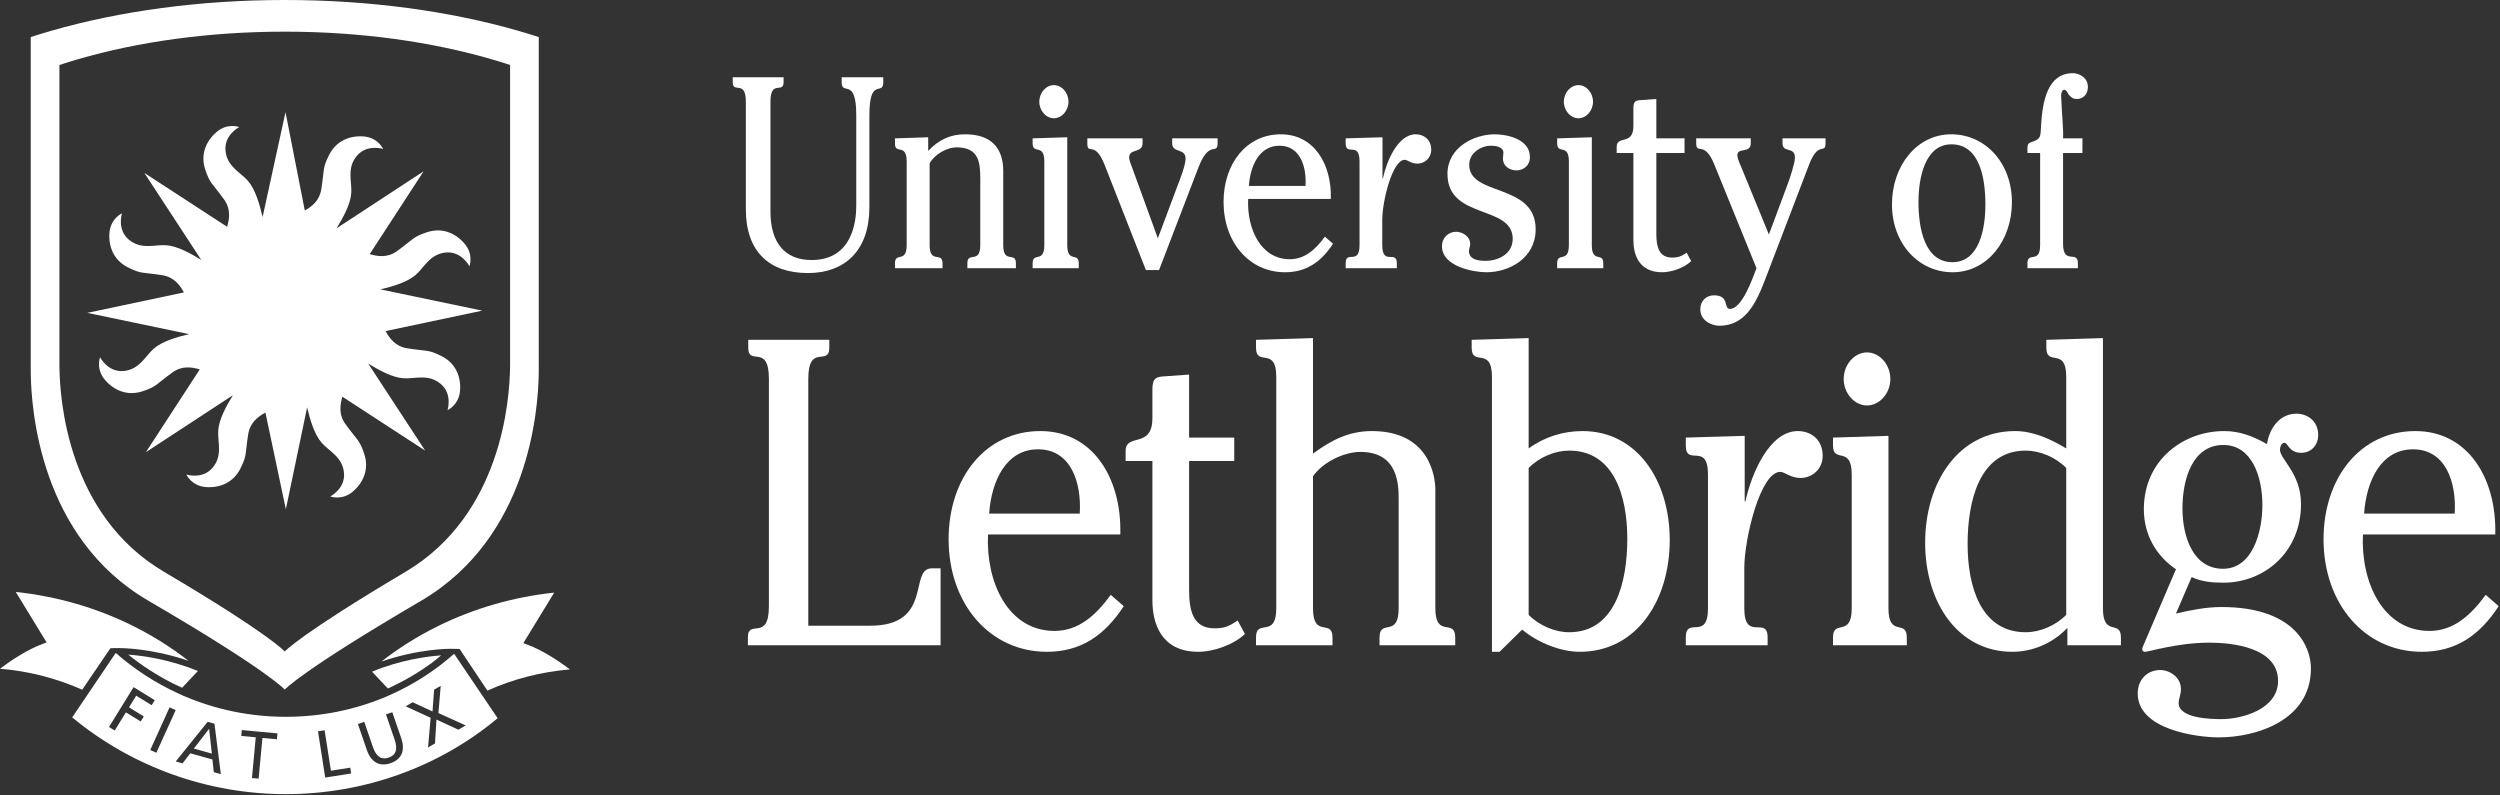 <?xml version="1.0" encoding="UTF-8" standalone="no"?>
<!DOCTYPE svg PUBLIC "-//W3C//DTD SVG 1.1//EN" "http://www.w3.org/Graphics/SVG/1.1/DTD/svg11.dtd">
<svg width="100%" height="100%" viewBox="0 0 415 132" version="1.1" xmlns="http://www.w3.org/2000/svg" xmlns:xlink="http://www.w3.org/1999/xlink" xml:space="preserve" xmlns:serif="http://www.serif.com/" style="fill-rule:evenodd;clip-rule:evenodd;stroke-linejoin:round;stroke-miterlimit:2;">
    <rect x="0" y="0" width="415" height="132" fill="#333333" stroke="none"/>
    <g transform="matrix(1,0,0,1,0,-0.174)">
        <path d="M146.621,13.002L146.621,13.813C146.621,16.198 144.318,12.822 144.318,19.312L144.318,34.591C144.318,41.76 140.235,45.501 134.123,45.501C127.699,45.501 123.811,41.944 123.811,34.912L123.811,17.059C123.811,13.313 121.632,15.796 121.632,13.813L121.632,13.002L130.078,13.002L130.078,13.813C130.078,15.796 127.896,13.313 127.896,17.059L127.896,35.312C127.896,40.362 130.199,43.339 134.721,43.339C141.583,43.339 142.14,36.757 142.14,34.322L142.14,19.312C142.14,12.822 139.717,16.198 139.717,13.813L139.717,13.002L146.621,13.002Z" style="fill:white;fill-rule:nonzero;"/>
        <path d="M148.565,23.142L154.08,22.961L154.08,25.215C155.906,23.322 157.769,22.468 160.226,22.468C164.552,22.468 166.536,24.764 166.536,28.551L166.536,40.863C166.536,44.059 168.639,41.855 168.639,43.879L168.639,44.691L160.585,44.691L160.585,43.879C160.585,41.855 162.726,44.059 162.726,40.863L162.726,29.814C162.726,26.976 162.411,24.632 158.759,24.632C157.255,24.632 155.151,25.757 154.321,27.29L154.321,40.863C154.321,44.059 156.459,41.855 156.459,43.879L156.459,44.691L148.565,44.691L148.565,43.879C148.565,41.944 150.509,43.924 150.509,40.863L150.509,26.976C150.509,23.912 148.565,25.846 148.565,24.043L148.565,23.142Z" style="fill:white;fill-rule:nonzero;"/>
        <path d="M177.367,17.059C177.367,18.543 176.256,19.805 174.945,19.805C173.638,19.805 172.525,18.543 172.525,17.059C172.525,15.567 173.638,14.304 174.945,14.304C176.256,14.304 177.367,15.567 177.367,17.059ZM177.164,40.863C177.164,43.924 179.072,41.944 179.072,43.879L179.072,44.691L171.415,44.691L171.415,43.879C171.415,41.944 173.357,43.924 173.357,40.863L173.357,26.976C173.357,23.912 171.415,25.894 171.415,23.953L171.415,23.142L177.164,22.961L177.164,40.863Z" style="fill:white;fill-rule:nonzero;"/>
        <path d="M195.495,30.943C195.891,29.953 196.805,27.558 196.805,26.525C196.805,24.674 194.582,25.666 194.582,23.953L194.582,23.142L202.121,23.142L202.121,23.953C202.121,26.027 200.731,23.23 198.908,28.057L192.401,45.007L190.219,45.007L183.394,27.608C181.73,23.322 180.498,26.076 180.498,23.953L180.498,23.142L189.664,23.142L189.664,23.953C189.664,25.666 187.441,24.764 187.441,26.298C187.441,26.839 187.801,27.608 187.957,28.057L192.203,39.732L195.495,30.943Z" style="fill:white;fill-rule:nonzero;"/>
        <path d="M216.715,31.035C216.916,27.739 215.766,24.362 212.393,24.362C209.061,24.362 207.552,27.649 207.312,31.035L216.715,31.035ZM207.197,33.199C206.959,38.108 209.261,43.204 214.1,43.204C216.596,43.204 218.382,41.584 219.931,39.462L221.282,40.633C219.255,43.743 216.756,45.368 213.308,45.368C207.397,45.368 203.11,40.407 203.11,33.69C203.11,27.338 206.918,22.468 212.628,22.468C218.067,22.468 221.082,27.338 220.922,33.199L207.197,33.199Z" style="fill:white;fill-rule:nonzero;"/>
        <path d="M229.493,29.771L229.568,29.771C230.167,26.976 232.031,22.468 235.007,22.468C236.394,22.468 237.585,23.37 237.585,25.033C237.585,26.435 236.472,27.338 235.284,27.338C234.252,27.338 233.654,26.705 233.179,26.705C231.115,26.705 229.453,33.649 229.453,36.666L229.453,40.863C229.453,44.374 231.872,41.584 231.872,43.879L231.872,44.691L223.382,44.691L223.382,43.879C223.382,41.624 225.683,44.286 225.683,40.863L225.683,26.976C225.683,23.55 223.382,26.207 223.382,23.953L223.382,23.142L229.493,22.961L229.493,29.771Z" style="fill:white;fill-rule:nonzero;"/>
        <path d="M239.367,41.042C239.367,39.596 240.479,38.649 241.709,38.649C242.702,38.649 244.051,39.37 244.051,40.679C244.051,41.042 243.85,41.489 243.85,41.855C243.85,43.383 245.675,43.473 246.628,43.473C248.612,43.473 251.11,42.394 251.11,39.821C251.11,34.14 240.28,36.666 240.28,29.051C240.28,24.583 244.759,22.468 248.133,22.468C250.116,22.468 253.969,23.23 253.969,26.255C253.969,27.699 252.854,28.461 251.704,28.461C250.712,28.461 249.488,27.83 249.488,26.477C249.488,26.166 249.565,25.846 249.565,25.535C249.565,24.494 248.175,24.362 247.5,24.362C245.952,24.362 243.889,25.485 243.889,27.519C243.889,32.837 254.918,30.493 254.918,38.243C254.918,43.068 250.475,45.368 246.744,45.368C244.604,45.368 239.367,44.42 239.367,41.042Z" style="fill:white;fill-rule:nonzero;"/>
        <path d="M264.44,17.059C264.44,18.543 263.331,19.805 262.018,19.805C260.715,19.805 259.597,18.543 259.597,17.059C259.597,15.567 260.715,14.304 262.018,14.304C263.331,14.304 264.44,15.567 264.44,17.059ZM264.241,40.863C264.241,43.924 266.145,41.944 266.145,43.879L266.145,44.691L258.489,44.691L258.489,43.879C258.489,41.944 260.432,43.924 260.432,40.863L260.432,26.976C260.432,23.912 258.489,25.894 258.489,23.953L258.489,23.142L264.241,22.961L264.241,40.863Z" style="fill:white;fill-rule:nonzero;"/>
        <path d="M268.368,24.542C268.368,22.599 271.143,24.362 271.143,21.116L271.143,18.141C271.143,16.968 271.54,16.83 272.411,16.79L274.952,16.608L274.952,23.142L279.634,23.142L279.634,25.576L274.952,25.576L274.952,38.97C274.952,41.083 275.349,42.932 277.569,42.932C278.481,42.932 278.919,42.797 279.71,42.301L279.987,42.125L280.743,43.52C279.554,44.645 277.491,45.368 275.905,45.368C271.977,45.368 271.143,42.301 271.143,40.05L271.143,25.576L268.368,25.576L268.368,24.542Z" style="fill:white;fill-rule:nonzero;"/>
        <path d="M296.809,30.586C297.126,29.682 297.958,27.29 297.958,26.345C297.958,24.403 295.899,25.666 295.899,23.953L295.899,23.142L303.038,23.142L303.038,23.953C303.038,25.846 301.849,23.502 300.339,27.427L292.958,46.718C291.454,50.641 289.626,54.247 285.421,54.247C284.116,54.247 282.253,53.389 282.253,51.544C282.253,50.051 283.282,49.198 284.513,49.198C287.169,49.198 286.061,51.452 287.169,51.452C289.153,51.452 290.899,46.493 291.575,44.691L284.554,27.427C282.925,23.411 281.573,25.936 281.573,23.953L281.573,23.142L290.624,23.142L290.624,23.953C290.624,25.716 288.399,24.583 288.399,25.936C288.399,26.435 288.833,27.427 289.036,27.879L293.636,39.1L296.809,30.586Z" style="fill:white;fill-rule:nonzero;"/>
        <path d="M318.468,33.69C318.468,37.927 319.421,43.699 324.104,43.699C328.585,43.699 329.575,38.108 329.575,34.14C329.575,29.902 328.704,24.132 323.944,24.132C319.54,24.132 318.468,29.721 318.468,33.69ZM333.979,33.74C333.979,40.092 329.895,45.368 324.143,45.368C318.507,45.368 314.067,40.633 314.067,34.099C314.067,27.739 318.153,22.468 323.903,22.468C329.54,22.468 333.979,27.199 333.979,33.74Z" style="fill:white;fill-rule:nonzero;"/>
        <path d="M336.557,25.576L336.557,24.764C336.557,24.002 336.794,23.912 337.313,23.731C338.897,23.19 338.7,22.781 338.819,20.935C339.056,17.19 339.809,12.321 344.097,12.321C345.202,12.321 346.591,13.091 346.591,14.625C346.591,15.885 345.722,16.608 344.768,16.608C344.015,16.608 343.661,16.198 343.38,15.838C343.143,15.436 342.983,15.076 342.669,15.076C342.27,15.076 342.149,15.707 342.149,16.067C342.306,19.985 342.548,21.427 342.468,23.142L345.684,23.142L345.684,25.576L342.468,25.576L342.468,40.633C342.468,44.24 344.929,41.624 344.929,43.879L344.929,44.691L336.557,44.691L336.557,43.879C336.557,41.855 338.661,44.059 338.661,40.863L338.661,25.576L336.557,25.576Z" style="fill:white;fill-rule:nonzero;"/>
        <path d="M124.148,105.988C124.148,102.815 127.637,106.783 127.637,100.795L127.637,63.079C127.637,57.092 124.211,61.059 124.211,57.883L124.211,56.585L137.664,56.585L137.664,57.883C137.664,61.059 134.176,57.092 134.176,63.079L134.176,104.041L144.457,104.041C154.996,104.041 150.807,94.52 154.676,94.52L156.138,94.52L156.138,107.289L124.148,107.289L124.148,105.988Z" style="fill:white;fill-rule:nonzero;"/>
        <path d="M179.24,85.432C179.559,80.167 177.717,74.76 172.321,74.76C166.992,74.76 164.58,80.024 164.198,85.432L179.24,85.432ZM164.01,88.895C163.63,96.757 167.309,104.908 175.051,104.908C179.053,104.908 181.905,102.311 184.383,98.921L186.543,100.795C183.306,105.772 179.307,108.371 173.783,108.371C164.326,108.371 157.469,100.436 157.469,89.688C157.469,79.516 163.564,71.731 172.705,71.731C181.397,71.731 186.222,79.516 185.971,88.895L164.01,88.895Z" style="fill:white;fill-rule:nonzero;"/>
        <path d="M186.855,75.046C186.855,71.948 191.3,74.76 191.3,69.567L191.3,64.807C191.3,62.932 191.936,62.716 193.329,62.645L197.393,62.354L197.393,72.813L204.885,72.813L204.885,76.704L197.393,76.704L197.393,98.128C197.393,101.518 198.028,104.473 201.583,104.473C203.041,104.473 203.743,104.258 205.01,103.465L205.454,103.176L206.659,105.412C204.757,107.217 201.453,108.371 198.915,108.371C192.633,108.371 191.3,103.465 191.3,99.86L191.3,76.704L186.855,76.704L186.855,75.046Z" style="fill:white;fill-rule:nonzero;"/>
        <path d="M217.957,101.156C217.957,106.205 221.194,102.815 221.194,105.988L221.194,107.289L208.498,107.289L208.498,105.988C208.498,102.744 211.862,106.278 211.862,101.156L211.862,62.716C211.862,57.596 208.498,61.13 208.498,57.883L208.498,56.585L217.957,56.298L217.957,75.477C221.069,73.174 223.986,71.731 227.73,71.731C237.315,71.731 238.267,79.301 238.267,81.466L238.267,101.156C238.267,106.205 241.568,102.744 241.568,105.988L241.568,107.289L229.003,107.289L229.003,105.988C229.003,102.815 232.177,106.133 232.177,101.156L232.177,83.194C232.177,80.889 232.24,75.19 225.828,75.19C223.162,75.19 219.608,76.852 217.957,79.233L217.957,101.156Z" style="fill:white;fill-rule:nonzero;"/>
        <path d="M253.755,102.238C255.533,104.041 258.135,105.125 260.48,105.125C268.161,105.125 270.132,96.757 270.132,89.616C270.132,82.403 267.845,74.975 260.48,74.975C258.135,74.975 255.533,76.055 253.755,77.858L253.755,102.238ZM253.755,74.612C256.42,72.671 259.528,71.731 262.702,71.731C271.653,71.731 277.175,79.805 277.175,89.833C277.175,99.86 271.653,108.371 262.259,108.371C259.022,108.371 255.278,106.854 252.676,104.692L248.932,108.371L247.662,108.371L247.662,62.716C247.662,57.596 244.297,61.13 244.297,57.883L244.297,56.585L253.755,56.298L253.755,74.612Z" style="fill:white;fill-rule:nonzero;"/>
        <path d="M289.62,83.413L289.741,83.413C290.696,78.94 293.677,71.731 298.438,71.731C300.657,71.731 302.565,73.174 302.565,75.841C302.565,78.075 300.788,79.516 298.882,79.516C297.233,79.516 296.28,78.507 295.52,78.507C292.216,78.507 289.554,89.616 289.554,94.45L289.554,101.156C289.554,106.783 293.425,102.311 293.425,105.988L293.425,107.289L279.841,107.289L279.841,105.988C279.841,102.383 283.524,106.639 283.524,101.156L283.524,78.94C283.524,73.462 279.841,77.719 279.841,74.114L279.841,72.813L289.62,72.526L289.62,83.413Z" style="fill:white;fill-rule:nonzero;"/>
        <path d="M313.798,63.079C313.798,65.458 312.02,67.479 309.925,67.479C307.833,67.479 306.054,65.458 306.054,63.079C306.054,60.7 307.833,58.676 309.925,58.676C312.02,58.676 313.798,60.7 313.798,63.079ZM313.483,101.156C313.483,106.061 316.528,102.887 316.528,105.988L316.528,107.289L304.278,107.289L304.278,105.988C304.278,102.887 307.386,106.061 307.386,101.156L307.386,78.94C307.386,74.04 304.278,77.208 304.278,74.114L304.278,72.813L313.483,72.526L313.483,101.156Z" style="fill:white;fill-rule:nonzero;"/>
        <path d="M342.995,77.858C341.218,76.055 338.614,74.975 336.266,74.975C328.585,74.975 326.622,83.341 326.622,90.483C326.622,97.696 328.905,105.125 336.266,105.125C338.614,105.125 341.218,104.041 342.995,102.238L342.995,77.858ZM342.995,62.716C342.995,57.669 339.692,61.13 339.692,57.883L339.692,56.585L349.089,56.298L349.089,101.156C349.089,105.988 352.071,102.959 352.071,105.988L352.071,107.289L343.186,107.289L343.186,104.401C340.647,107.071 337.286,108.371 334.046,108.371C325.097,108.371 319.575,100.291 319.575,90.266C319.575,80.241 325.097,71.731 334.493,71.731C337.54,71.731 340.327,73.03 342.995,74.612L342.995,62.716Z" style="fill:white;fill-rule:nonzero;"/>
        <path d="M369.018,94.592C373.905,94.592 375.556,88.536 375.556,83.991C375.556,79.372 373.843,74.04 369.083,74.04C363.938,74.04 362.29,79.733 362.29,84.567C362.29,89.401 364.128,94.592 369.018,94.592ZM361.208,102.024C363.686,101.446 366.222,100.94 368.765,100.94C381.204,100.94 383.616,107.791 383.616,111.112C383.616,119.768 374.542,122.578 368.321,122.578C364.638,122.578 354.86,121.281 354.86,115.295C354.86,112.916 356.515,111.399 358.606,111.399C360.128,111.399 362.036,112.553 362.036,114.574C362.036,115.44 361.653,116.233 361.653,116.883C361.653,119.477 367.243,119.551 368.765,119.551C372.063,119.551 378.159,117.965 378.159,113.201C378.159,107.576 370.352,106.854 366.8,106.854C361.462,106.854 356.768,108.371 356.071,108.371C355.559,108.371 355.559,107.865 355.69,107.576L361.208,94.667C357.975,92.501 355.878,88.966 355.878,84.712C355.878,76.559 362.413,71.731 369.206,71.731C371.811,71.731 374.032,72.596 376.319,73.895C376.759,71.083 378.542,68.846 381.204,68.846C383.044,68.846 384.821,70.071 384.821,72.38C384.821,74.114 383.616,75.339 382.03,75.339C379.938,75.339 379.806,73.678 379.237,73.678C378.727,73.678 378.474,74.329 378.474,74.829C378.474,76.421 381.966,78.723 381.966,83.846C381.966,91.85 375.876,96.899 369.083,96.899C367.304,96.899 365.464,96.757 363.813,95.964L361.208,102.024Z" style="fill:white;fill-rule:nonzero;"/>
        <path d="M407.481,85.432C407.796,80.167 405.956,74.76 400.561,74.76C395.229,74.76 392.817,80.024 392.442,85.432L407.481,85.432ZM392.249,88.895C391.864,96.757 395.548,104.908 403.292,104.908C407.288,104.908 410.149,102.311 412.624,98.921L414.78,100.795C411.544,105.772 407.544,108.371 402.022,108.371C392.565,108.371 385.708,100.436 385.708,89.688C385.708,79.516 391.804,71.731 400.942,71.731C409.64,71.731 414.464,79.516 414.214,88.895L392.249,88.895Z" style="fill:white;fill-rule:nonzero;"/>
        <path d="M84.674,60.544C84.674,60.74 84.672,60.998 84.667,61.298C84.579,66.377 83.343,85.583 67.342,95.079C49.577,105.614 47.27,108.326 47.27,108.326C47.27,108.326 44.788,105.457 27.2,95.079C11.175,85.622 9.955,66.381 9.869,61.298C9.864,60.998 9.863,60.74 9.863,60.544L9.863,10.961C10.879,10.627 11.916,10.305 12.974,9.998C22.942,7.102 34.689,5.429 47.268,5.429C59.847,5.429 71.593,7.102 81.56,9.998C82.619,10.305 83.657,10.627 84.674,10.961L84.674,60.544ZM85.925,5.256C74.689,2.034 61.448,0.174 47.268,0.174C33.088,0.174 19.848,2.034 8.611,5.256C7.418,5.598 6.249,5.955 5.103,6.327L5.103,61.487C5.103,61.705 5.105,61.994 5.11,62.326C5.208,67.98 6.582,89.386 24.645,99.906C44.473,111.453 47.27,114.645 47.27,114.645C47.27,114.645 49.871,111.628 69.896,99.906C87.933,89.343 89.326,67.976 89.426,62.326C89.431,61.994 89.433,61.706 89.433,61.487L89.433,6.327C88.287,5.955 87.118,5.598 85.925,5.256Z" style="fill:white;fill-rule:nonzero;"/>
        <path d="M63.147,48.212C65.284,47.705 67.634,46.999 69.008,45.804C70.432,44.566 71.373,42.299 74.073,42.085C76.649,41.881 77.929,44.372 77.929,44.372C77.929,44.372 78.666,42.43 77.108,40.611C75.606,38.859 73.386,37.899 70.892,38.721C68.495,39.511 68.702,39.829 65.922,41.848C64.326,43.006 62.695,42.751 61.373,42.357L70.316,28.616L55.871,38.071C57.023,36.203 58.184,34.042 58.31,32.224C58.444,30.343 57.504,28.073 59.264,26.012C60.941,24.046 63.606,24.903 63.606,24.903C63.606,24.903 62.755,23.007 60.368,22.824C58.068,22.649 55.82,23.54 54.639,25.882C53.499,28.139 53.87,28.216 53.33,31.609C53.032,33.492 51.775,34.463 50.595,35.117L47.393,18.788L43.593,36.205C43.083,34.028 42.372,31.593 41.148,30.184C39.908,28.761 37.64,27.82 37.428,25.121C37.222,22.543 39.714,21.264 39.714,21.264C39.714,21.264 37.77,20.525 35.953,22.085C34.204,23.587 33.243,25.806 34.064,28.3C34.853,30.7 35.173,30.491 37.189,33.273C38.346,34.869 38.093,36.499 37.699,37.819L23.958,28.875L33.411,43.32C31.543,42.168 29.383,41.008 27.569,40.881C25.685,40.751 23.417,41.686 21.356,39.929C19.389,38.254 20.247,35.588 20.247,35.588C20.247,35.588 18.351,36.436 18.168,38.827C17.991,41.127 18.884,43.375 21.227,44.555C23.483,45.696 23.56,45.324 26.951,45.862C28.898,46.171 29.872,47.504 30.528,48.716L14.489,52.11L31.391,55.638C29.254,56.146 26.904,56.852 25.53,58.047C24.103,59.285 23.164,61.551 20.463,61.766C17.886,61.969 16.608,59.479 16.608,59.479C16.608,59.479 15.867,61.422 17.431,63.241C18.928,64.991 21.15,65.95 23.645,65.131C26.045,64.34 25.836,64.021 28.615,62.006C30.211,60.847 31.84,61.1 33.161,61.495L24.221,75.234L38.665,65.778C37.514,67.649 36.351,69.81 36.226,71.626C36.094,73.507 37.032,75.778 35.274,77.838C33.598,79.803 30.932,78.947 30.932,78.947C30.932,78.947 31.782,80.843 34.17,81.025C36.468,81.204 38.718,80.309 39.9,77.967C41.037,75.711 40.667,75.634 41.206,72.241C41.516,70.295 42.848,69.321 44.06,68.666L47.452,84.706L50.982,67.8C51.489,69.938 52.196,72.291 53.391,73.666C54.627,75.09 56.896,76.029 57.109,78.728C57.314,81.307 54.823,82.587 54.823,82.587C54.823,82.587 56.764,83.324 58.584,81.765C60.335,80.264 61.292,78.042 60.474,75.549C59.682,73.149 59.364,73.359 57.348,70.578C56.19,68.982 56.444,67.352 56.838,66.031L70.579,74.974L61.124,60.529C62.992,61.68 65.154,62.841 66.97,62.969C68.851,63.099 71.121,62.164 73.182,63.922C75.149,65.599 74.29,68.263 74.29,68.263C74.29,68.263 76.188,67.411 76.37,65.024C76.545,62.725 75.655,60.475 73.308,59.294C71.056,58.155 70.977,58.527 67.584,57.989C65.639,57.679 64.665,56.347 64.01,55.132L80.049,51.741L63.147,48.212Z" style="fill:white;fill-rule:nonzero;"/>
        <path d="M75.398,107.883L75.548,107.883L76.293,107.904L80.908,114.81C85.244,112.874 89.841,111.697 94.613,111.297C93.066,110.135 90.253,108.184 87.554,107.184L86.874,106.933C86.874,106.933 91.011,100.163 91.996,98.549C85.205,99.275 78.684,101.149 72.602,104.157C69.275,105.805 66.167,107.769 63.31,109.99C69.578,107.841 74.621,107.873 74.862,107.871L75.398,107.883Z" style="fill:white;fill-rule:nonzero;"/>
        <path d="M73.225,108.967C70.901,109.135 66.488,109.711 61.759,111.67C62.227,112.169 63.221,113.226 64.384,114.463C67.379,113.109 69.822,111.571 71.66,110.232C72.19,109.827 72.711,109.404 73.225,108.967Z" style="fill:white;fill-rule:nonzero;"/>
        <path d="M19.015,107.755L19.436,107.762L19.75,107.755C19.992,107.757 25.035,107.725 31.301,109.875C28.445,107.653 25.337,105.689 22.01,104.041C15.927,101.032 9.406,99.159 2.617,98.434C3.601,100.047 7.738,106.817 7.738,106.817L7.058,107.069C4.359,108.068 1.546,110.019 0,111.181C4.749,111.58 9.327,112.747 13.645,114.666L18.319,107.788L19.015,107.755Z" style="fill:white;fill-rule:nonzero;"/>
        <path d="M76.099,121.305L73.961,120.317L72.666,119.718L72.454,119.619L72.436,119.9L72.331,121.599L72.208,123.584L71.056,124.259L71.201,122.579L71.356,120.779L71.481,119.325L67.348,117.424L68.5,116.749L71.796,118.277L72.064,114.66L73.16,114.019L72.777,118.54L73.689,118.954L75.018,119.556L77.31,120.594L76.099,121.305ZM64.839,126.861C63.028,127.483 61.606,126.736 60.895,124.672L59.416,120.365L60.469,120.003L61.901,124.173C62.387,125.584 63.162,126.401 64.52,125.934C65.879,125.468 65.989,124.346 65.503,122.936L64.07,118.765L65.123,118.404L66.603,122.71C67.313,124.775 66.65,126.238 64.839,126.861ZM53.985,129.248L52.786,121.57L53.886,121.398L54.933,128.109L58.146,127.607L58.297,128.574L53.985,129.248ZM45.969,122.893L43.563,122.668L42.931,129.432L41.823,129.328L42.455,122.565L40.049,122.34L40.14,121.364L46.059,121.917L45.969,122.893ZM35.491,128.35L35.26,126.249L31.594,125.219L30.302,126.891L29.176,126.574L34.475,119.99L35.6,120.307L36.659,128.679L35.491,128.35ZM25.954,125.13L24.941,124.67L27.633,118.738L28.153,117.593L28.543,117.77L29.167,118.053L25.954,125.13ZM23.357,119.938L20.902,118.424L20.732,118.7L20.069,119.774L19.044,121.437L18.096,120.853L19.155,119.135L19.815,118.066L22.176,114.238L25.692,116.406L25.177,117.239L22.609,115.656L21.416,117.59L23.871,119.103L23.357,119.938ZM80.556,116.354C80.327,116.017 80.089,115.663 79.846,115.304C77.962,112.516 75.757,109.252 75.382,108.696C72.333,111.418 68.898,113.639 65.2,115.331C64.841,115.495 64.484,115.66 64.121,115.815C58.949,118.004 53.287,119.164 47.428,119.164C41.523,119.164 35.776,117.964 30.495,115.695C30.134,115.539 29.779,115.37 29.422,115.205C25.741,113.5 22.298,111.276 19.212,108.559C18.838,109.112 16.628,112.385 14.742,115.176C14.498,115.537 14.26,115.89 14.032,116.227C12.996,117.76 12.168,118.987 11.983,119.259C21.92,127.475 34.482,132 47.428,132C60.413,132 72.881,127.523 82.609,119.395C82.425,119.122 81.594,117.892 80.556,116.354ZM32.184,124.437L35.164,125.274L34.717,121.146L32.184,124.437Z" style="fill:white;fill-rule:nonzero;"/>
        <path d="M30.228,114.347C31.392,113.11 32.385,112.053 32.853,111.555C27.976,109.58 23.606,109.006 21.304,108.844C23.205,110.399 26.225,112.536 30.228,114.347Z" style="fill:white;fill-rule:nonzero;"/>
    </g>
</svg>

